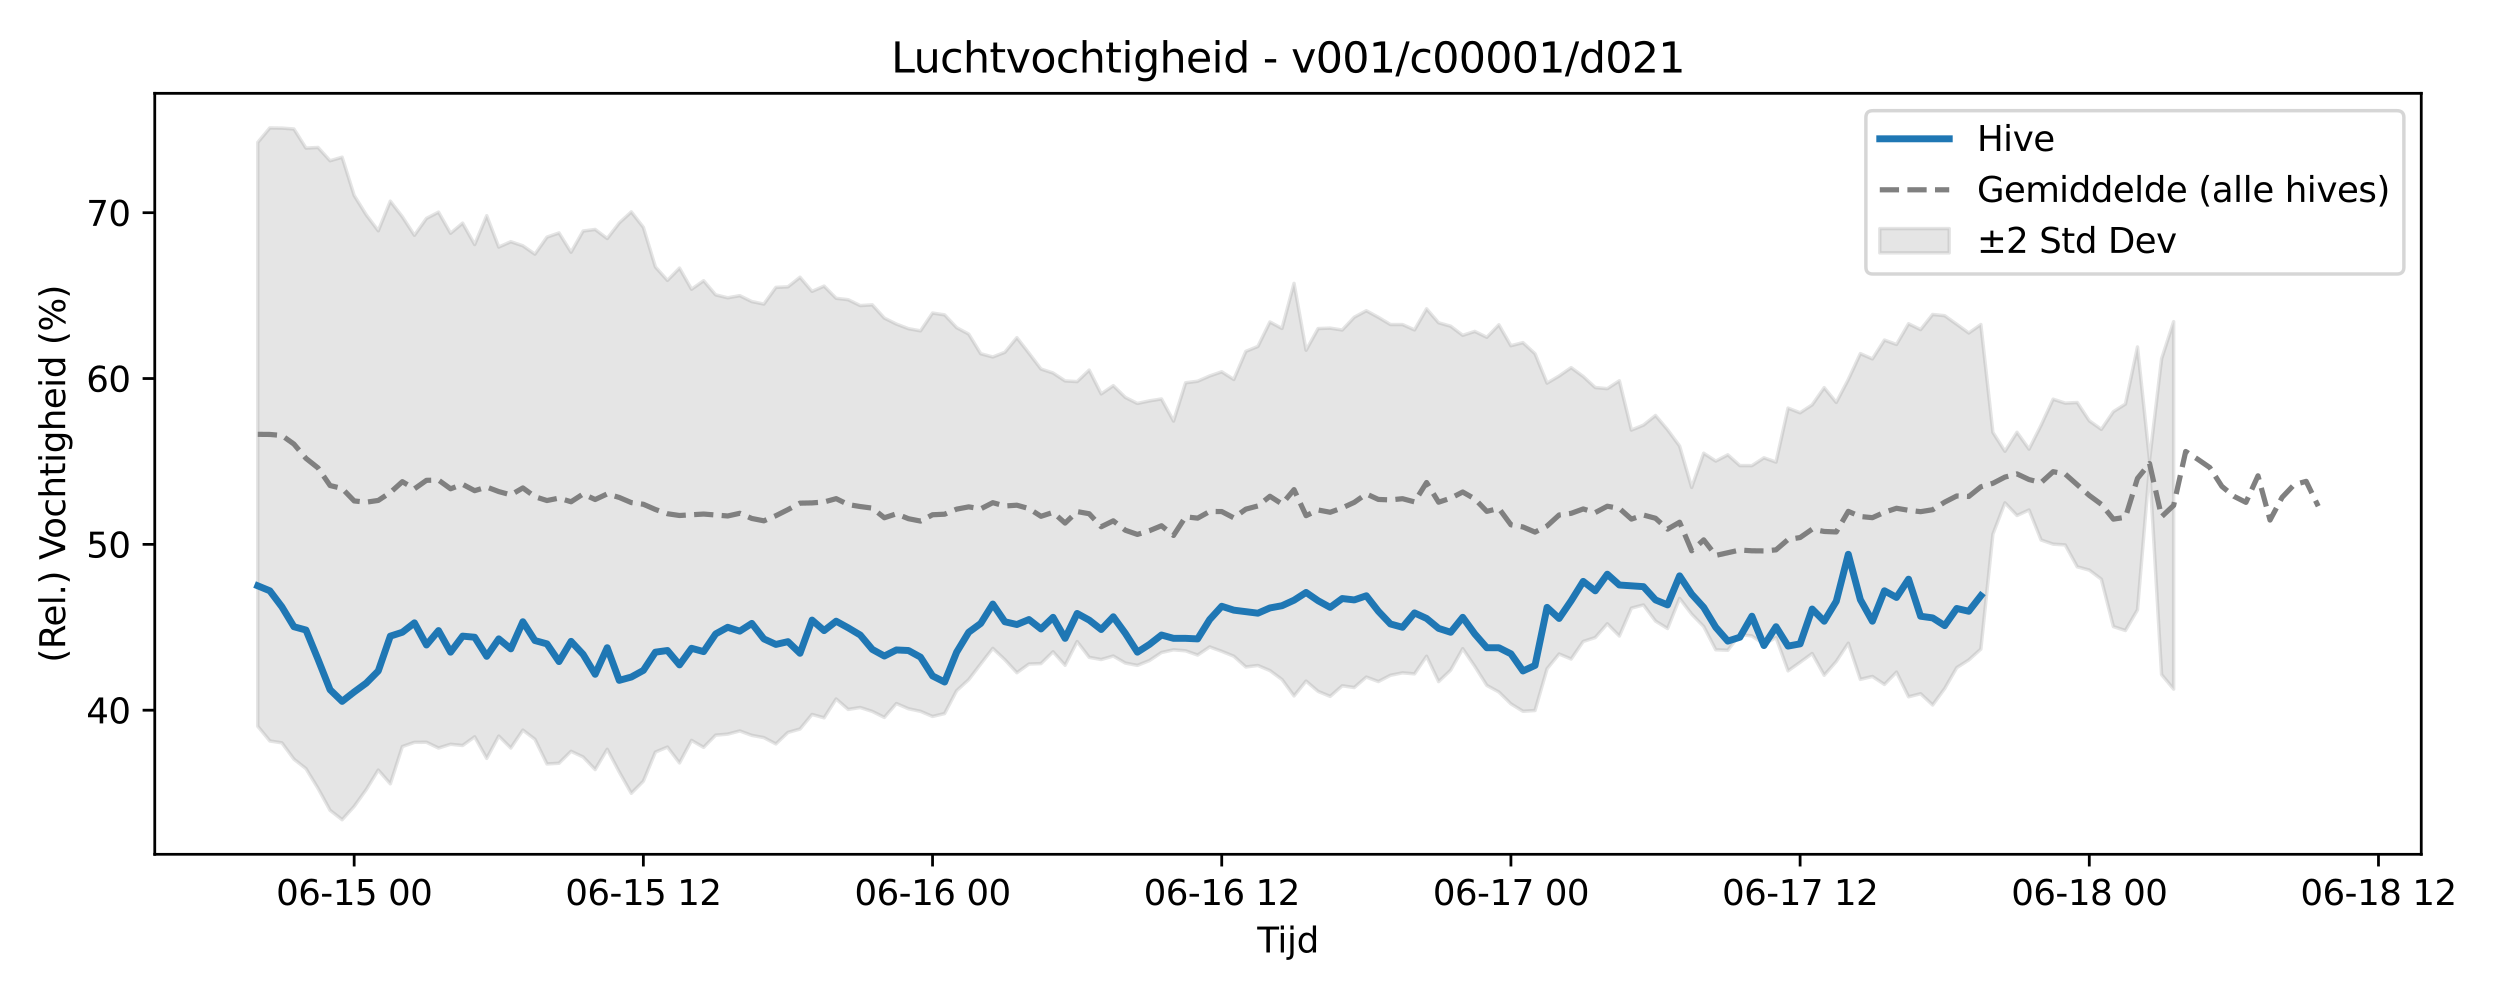 <?xml version="1.0" encoding="utf-8" standalone="no"?>
<!DOCTYPE svg PUBLIC "-//W3C//DTD SVG 1.1//EN"
  "http://www.w3.org/Graphics/SVG/1.1/DTD/svg11.dtd">
<svg xmlns:xlink="http://www.w3.org/1999/xlink" width="720pt" height="288pt" viewBox="0 0 720 288" xmlns="http://www.w3.org/2000/svg" version="1.1">
 <defs>
  <style type="text/css">*{stroke-linejoin: round; stroke-linecap: butt}</style>
 </defs>
 <g id="figure_1">
  <g id="patch_1">
   <path d="M 0 288 
L 720 288 
L 720 0 
L 0 0 
z
" style="fill: #ffffff"/>
  </g>
  <g id="axes_1">
   <g id="patch_2">
    <path d="M 44.57 246.04 
L 697.321 246.04 
L 697.321 26.88 
L 44.57 26.88 
z
" style="fill: #ffffff"/>
   </g>
   <g id="FillBetweenPolyCollection_1">
    <defs>
     <path id="m66fe605242" d="M 74.241 -246.997 
L 74.241 -78.832 
L 77.711 -74.603 
L 81.181 -74.061 
L 84.651 -69.36 
L 88.121 -66.632 
L 91.592 -60.943 
L 95.062 -54.629 
L 98.532 -51.922 
L 102.002 -55.751 
L 105.473 -60.592 
L 108.943 -66.22 
L 112.413 -62.256 
L 115.883 -72.996 
L 119.354 -74.203 
L 122.824 -74.228 
L 126.294 -72.56 
L 129.764 -73.647 
L 133.234 -73.296 
L 136.705 -75.797 
L 140.175 -69.588 
L 143.645 -76.006 
L 147.115 -72.569 
L 150.586 -77.727 
L 154.056 -75.093 
L 157.526 -67.979 
L 160.996 -68.183 
L 164.467 -71.625 
L 167.937 -69.993 
L 171.407 -66.362 
L 174.877 -72.203 
L 178.348 -65.658 
L 181.818 -59.531 
L 185.288 -63.018 
L 188.758 -71.397 
L 192.228 -72.841 
L 195.699 -68.273 
L 199.169 -74.762 
L 202.639 -72.756 
L 206.109 -76.279 
L 209.58 -76.565 
L 213.05 -77.487 
L 216.52 -76.212 
L 219.99 -75.57 
L 223.461 -73.741 
L 226.931 -77.06 
L 230.401 -78.036 
L 233.871 -82.238 
L 237.342 -81.265 
L 240.812 -86.693 
L 244.282 -83.679 
L 247.752 -84.239 
L 251.222 -83.11 
L 254.693 -81.38 
L 258.163 -85.378 
L 261.633 -83.88 
L 265.103 -83.143 
L 268.574 -81.658 
L 272.044 -82.494 
L 275.514 -89.089 
L 278.984 -92.258 
L 282.455 -96.786 
L 285.925 -101.27 
L 289.395 -98.005 
L 292.865 -94.251 
L 296.336 -96.758 
L 299.806 -96.886 
L 303.276 -100.284 
L 306.746 -96.403 
L 310.216 -103.22 
L 313.687 -98.68 
L 317.157 -98.053 
L 320.627 -99.067 
L 324.097 -97.035 
L 327.568 -96.368 
L 331.038 -97.758 
L 334.508 -100.077 
L 337.978 -100.853 
L 341.449 -100.559 
L 344.919 -99.341 
L 348.389 -101.687 
L 351.859 -100.418 
L 355.329 -99.01 
L 358.8 -95.919 
L 362.27 -96.34 
L 365.74 -94.872 
L 369.21 -92.311 
L 372.681 -87.575 
L 376.151 -91.841 
L 379.621 -88.874 
L 383.091 -87.435 
L 386.562 -90.493 
L 390.032 -89.992 
L 393.502 -93.003 
L 396.972 -91.709 
L 400.443 -93.514 
L 403.913 -94.216 
L 407.383 -93.925 
L 410.853 -99.005 
L 414.323 -91.691 
L 417.794 -94.996 
L 421.264 -101.173 
L 424.734 -96.087 
L 428.204 -90.602 
L 431.675 -88.698 
L 435.145 -85.289 
L 438.615 -83.146 
L 442.085 -83.373 
L 445.556 -95.399 
L 449.026 -99.648 
L 452.496 -98.201 
L 455.966 -103.262 
L 459.437 -104.388 
L 462.907 -108.348 
L 466.377 -104.827 
L 469.847 -112.865 
L 473.317 -113.772 
L 476.788 -109.128 
L 480.258 -106.983 
L 483.728 -115.663 
L 487.198 -111.126 
L 490.669 -107.56 
L 494.139 -100.865 
L 497.609 -100.722 
L 501.079 -105.279 
L 504.55 -104.843 
L 508.02 -102.514 
L 511.49 -104.368 
L 514.96 -94.794 
L 518.431 -97.254 
L 521.901 -99.789 
L 525.371 -93.527 
L 528.841 -97.483 
L 532.311 -102.758 
L 535.782 -92.339 
L 539.252 -93.178 
L 542.722 -90.877 
L 546.192 -94.43 
L 549.663 -87.317 
L 553.133 -88.201 
L 556.603 -84.961 
L 560.073 -89.695 
L 563.544 -95.715 
L 567.014 -97.93 
L 570.484 -101.069 
L 573.954 -134.15 
L 577.424 -143.177 
L 580.895 -139.532 
L 584.365 -141.129 
L 587.835 -132.484 
L 591.305 -131.279 
L 594.776 -131.062 
L 598.246 -124.75 
L 601.716 -123.806 
L 605.186 -121.184 
L 608.657 -107.541 
L 612.127 -106.409 
L 615.597 -112.366 
L 619.067 -153.492 
L 622.538 -93.703 
L 626.008 -89.537 
L 626.008 -195.355 
L 626.008 -195.355 
L 622.538 -184.662 
L 619.067 -155.519 
L 615.597 -188.075 
L 612.127 -171.637 
L 608.657 -169.444 
L 605.186 -164.345 
L 601.716 -166.817 
L 598.246 -172.082 
L 594.776 -171.899 
L 591.305 -173.036 
L 587.835 -165.542 
L 584.365 -158.649 
L 580.895 -163.509 
L 577.424 -158.033 
L 573.954 -163.478 
L 570.484 -194.535 
L 567.014 -192.101 
L 563.544 -194.612 
L 560.073 -197.085 
L 556.603 -197.436 
L 553.133 -193.075 
L 549.663 -194.762 
L 546.192 -188.802 
L 542.722 -190.061 
L 539.252 -184.641 
L 535.782 -186.158 
L 532.311 -178.699 
L 528.841 -172.102 
L 525.371 -176.354 
L 521.901 -171.412 
L 518.431 -169.124 
L 514.96 -170.463 
L 511.49 -154.915 
L 508.02 -156.154 
L 504.55 -153.894 
L 501.079 -153.913 
L 497.609 -157.014 
L 494.139 -155.211 
L 490.669 -157.477 
L 487.198 -147.63 
L 483.728 -159.54 
L 480.258 -164.244 
L 476.788 -168.349 
L 473.317 -165.571 
L 469.847 -164.135 
L 466.377 -178.336 
L 462.907 -176.066 
L 459.437 -176.387 
L 455.966 -179.583 
L 452.496 -182.127 
L 449.026 -179.717 
L 445.556 -177.658 
L 442.085 -186.129 
L 438.615 -189.328 
L 435.145 -188.433 
L 431.675 -194.465 
L 428.204 -190.855 
L 424.734 -192.557 
L 421.264 -191.429 
L 417.794 -194.057 
L 414.323 -195.043 
L 410.853 -199.055 
L 407.383 -192.991 
L 403.913 -194.542 
L 400.443 -194.539 
L 396.972 -196.617 
L 393.502 -198.507 
L 390.032 -196.651 
L 386.562 -192.966 
L 383.091 -193.499 
L 379.621 -193.379 
L 376.151 -187.137 
L 372.681 -206.391 
L 369.21 -193.4 
L 365.74 -195.274 
L 362.27 -188.233 
L 358.8 -186.813 
L 355.329 -178.718 
L 351.859 -180.925 
L 348.389 -179.725 
L 344.919 -178.204 
L 341.449 -177.76 
L 337.978 -166.731 
L 334.508 -173.102 
L 331.038 -172.555 
L 327.568 -171.807 
L 324.097 -173.551 
L 320.627 -176.932 
L 317.157 -174.557 
L 313.687 -181.413 
L 310.216 -178.101 
L 306.746 -178.3 
L 303.276 -180.582 
L 299.806 -181.728 
L 296.336 -186.292 
L 292.865 -190.754 
L 289.395 -186.546 
L 285.925 -185.191 
L 282.455 -186.127 
L 278.984 -191.792 
L 275.514 -193.642 
L 272.044 -197.326 
L 268.574 -197.844 
L 265.103 -192.719 
L 261.633 -193.347 
L 258.163 -194.67 
L 254.693 -196.393 
L 251.222 -200.212 
L 247.752 -199.993 
L 244.282 -201.69 
L 240.812 -202.088 
L 237.342 -205.605 
L 233.871 -204.086 
L 230.401 -208.152 
L 226.931 -205.398 
L 223.461 -205.238 
L 219.99 -200.429 
L 216.52 -201.151 
L 213.05 -202.856 
L 209.58 -202.232 
L 206.109 -203.086 
L 202.639 -207.155 
L 199.169 -204.695 
L 195.699 -210.796 
L 192.228 -207.252 
L 188.758 -211.13 
L 185.288 -222.533 
L 181.818 -226.975 
L 178.348 -223.805 
L 174.877 -219.307 
L 171.407 -221.919 
L 167.937 -221.471 
L 164.467 -215.359 
L 160.996 -220.917 
L 157.526 -219.71 
L 154.056 -214.802 
L 150.586 -217.218 
L 147.115 -218.395 
L 143.645 -216.846 
L 140.175 -225.88 
L 136.705 -217.578 
L 133.234 -223.74 
L 129.764 -220.819 
L 126.294 -226.91 
L 122.824 -225.106 
L 119.354 -220.241 
L 115.883 -225.565 
L 112.413 -230.065 
L 108.943 -221.537 
L 105.473 -226.142 
L 102.002 -231.711 
L 98.532 -242.727 
L 95.062 -241.702 
L 91.592 -245.532 
L 88.121 -245.347 
L 84.651 -250.852 
L 81.181 -251.109 
L 77.711 -251.158 
L 74.241 -246.997 
z
" style="stroke: #808080; stroke-opacity: 0.2"/>
    </defs>
    <g clip-path="url(#p60c2828001)">
     <use xlink:href="#m66fe605242" x="0" y="288" style="fill: #808080; fill-opacity: 0.2; stroke: #808080; stroke-opacity: 0.2"/>
    </g>
   </g>
   <g id="matplotlib.axis_1">
    <g id="xtick_1">
     <g id="line2d_1">
      <defs>
       <path id="m98010c246f" d="M 0 0 
L 0 3.5 
" style="stroke: #000000; stroke-width: 0.8"/>
      </defs>
      <g>
       <use xlink:href="#m98010c246f" x="102.002" y="246.04" style="stroke: #000000; stroke-width: 0.8"/>
      </g>
     </g>
     <g id="text_1">
      <!-- 06-15 00 -->
      <g transform="translate(79.522 260.638) scale(0.1 -0.1)">
       <defs>
        <path id="DejaVuSans-30" d="M 2034 4250 
Q 1547 4250 1301 3770 
Q 1056 3291 1056 2328 
Q 1056 1369 1301 889 
Q 1547 409 2034 409 
Q 2525 409 2770 889 
Q 3016 1369 3016 2328 
Q 3016 3291 2770 3770 
Q 2525 4250 2034 4250 
z
M 2034 4750 
Q 2819 4750 3233 4129 
Q 3647 3509 3647 2328 
Q 3647 1150 3233 529 
Q 2819 -91 2034 -91 
Q 1250 -91 836 529 
Q 422 1150 422 2328 
Q 422 3509 836 4129 
Q 1250 4750 2034 4750 
z
" transform="scale(0.016)"/>
        <path id="DejaVuSans-36" d="M 2113 2584 
Q 1688 2584 1439 2293 
Q 1191 2003 1191 1497 
Q 1191 994 1439 701 
Q 1688 409 2113 409 
Q 2538 409 2786 701 
Q 3034 994 3034 1497 
Q 3034 2003 2786 2293 
Q 2538 2584 2113 2584 
z
M 3366 4563 
L 3366 3988 
Q 3128 4100 2886 4159 
Q 2644 4219 2406 4219 
Q 1781 4219 1451 3797 
Q 1122 3375 1075 2522 
Q 1259 2794 1537 2939 
Q 1816 3084 2150 3084 
Q 2853 3084 3261 2657 
Q 3669 2231 3669 1497 
Q 3669 778 3244 343 
Q 2819 -91 2113 -91 
Q 1303 -91 875 529 
Q 447 1150 447 2328 
Q 447 3434 972 4092 
Q 1497 4750 2381 4750 
Q 2619 4750 2861 4703 
Q 3103 4656 3366 4563 
z
" transform="scale(0.016)"/>
        <path id="DejaVuSans-2d" d="M 313 2009 
L 1997 2009 
L 1997 1497 
L 313 1497 
L 313 2009 
z
" transform="scale(0.016)"/>
        <path id="DejaVuSans-31" d="M 794 531 
L 1825 531 
L 1825 4091 
L 703 3866 
L 703 4441 
L 1819 4666 
L 2450 4666 
L 2450 531 
L 3481 531 
L 3481 0 
L 794 0 
L 794 531 
z
" transform="scale(0.016)"/>
        <path id="DejaVuSans-35" d="M 691 4666 
L 3169 4666 
L 3169 4134 
L 1269 4134 
L 1269 2991 
Q 1406 3038 1543 3061 
Q 1681 3084 1819 3084 
Q 2600 3084 3056 2656 
Q 3513 2228 3513 1497 
Q 3513 744 3044 326 
Q 2575 -91 1722 -91 
Q 1428 -91 1123 -41 
Q 819 9 494 109 
L 494 744 
Q 775 591 1075 516 
Q 1375 441 1709 441 
Q 2250 441 2565 725 
Q 2881 1009 2881 1497 
Q 2881 1984 2565 2268 
Q 2250 2553 1709 2553 
Q 1456 2553 1204 2497 
Q 953 2441 691 2322 
L 691 4666 
z
" transform="scale(0.016)"/>
        <path id="DejaVuSans-20" transform="scale(0.016)"/>
       </defs>
       <use xlink:href="#DejaVuSans-30"/>
       <use xlink:href="#DejaVuSans-36" transform="translate(63.623 0)"/>
       <use xlink:href="#DejaVuSans-2d" transform="translate(127.246 0)"/>
       <use xlink:href="#DejaVuSans-31" transform="translate(163.33 0)"/>
       <use xlink:href="#DejaVuSans-35" transform="translate(226.953 0)"/>
       <use xlink:href="#DejaVuSans-20" transform="translate(290.576 0)"/>
       <use xlink:href="#DejaVuSans-30" transform="translate(322.363 0)"/>
       <use xlink:href="#DejaVuSans-30" transform="translate(385.986 0)"/>
      </g>
     </g>
    </g>
    <g id="xtick_2">
     <g id="line2d_2">
      <g>
       <use xlink:href="#m98010c246f" x="185.288" y="246.04" style="stroke: #000000; stroke-width: 0.8"/>
      </g>
     </g>
     <g id="text_2">
      <!-- 06-15 12 -->
      <g transform="translate(162.808 260.638) scale(0.1 -0.1)">
       <defs>
        <path id="DejaVuSans-32" d="M 1228 531 
L 3431 531 
L 3431 0 
L 469 0 
L 469 531 
Q 828 903 1448 1529 
Q 2069 2156 2228 2338 
Q 2531 2678 2651 2914 
Q 2772 3150 2772 3378 
Q 2772 3750 2511 3984 
Q 2250 4219 1831 4219 
Q 1534 4219 1204 4116 
Q 875 4013 500 3803 
L 500 4441 
Q 881 4594 1212 4672 
Q 1544 4750 1819 4750 
Q 2544 4750 2975 4387 
Q 3406 4025 3406 3419 
Q 3406 3131 3298 2873 
Q 3191 2616 2906 2266 
Q 2828 2175 2409 1742 
Q 1991 1309 1228 531 
z
" transform="scale(0.016)"/>
       </defs>
       <use xlink:href="#DejaVuSans-30"/>
       <use xlink:href="#DejaVuSans-36" transform="translate(63.623 0)"/>
       <use xlink:href="#DejaVuSans-2d" transform="translate(127.246 0)"/>
       <use xlink:href="#DejaVuSans-31" transform="translate(163.33 0)"/>
       <use xlink:href="#DejaVuSans-35" transform="translate(226.953 0)"/>
       <use xlink:href="#DejaVuSans-20" transform="translate(290.576 0)"/>
       <use xlink:href="#DejaVuSans-31" transform="translate(322.363 0)"/>
       <use xlink:href="#DejaVuSans-32" transform="translate(385.986 0)"/>
      </g>
     </g>
    </g>
    <g id="xtick_3">
     <g id="line2d_3">
      <g>
       <use xlink:href="#m98010c246f" x="268.574" y="246.04" style="stroke: #000000; stroke-width: 0.8"/>
      </g>
     </g>
     <g id="text_3">
      <!-- 06-16 00 -->
      <g transform="translate(246.093 260.638) scale(0.1 -0.1)">
       <use xlink:href="#DejaVuSans-30"/>
       <use xlink:href="#DejaVuSans-36" transform="translate(63.623 0)"/>
       <use xlink:href="#DejaVuSans-2d" transform="translate(127.246 0)"/>
       <use xlink:href="#DejaVuSans-31" transform="translate(163.33 0)"/>
       <use xlink:href="#DejaVuSans-36" transform="translate(226.953 0)"/>
       <use xlink:href="#DejaVuSans-20" transform="translate(290.576 0)"/>
       <use xlink:href="#DejaVuSans-30" transform="translate(322.363 0)"/>
       <use xlink:href="#DejaVuSans-30" transform="translate(385.986 0)"/>
      </g>
     </g>
    </g>
    <g id="xtick_4">
     <g id="line2d_4">
      <g>
       <use xlink:href="#m98010c246f" x="351.859" y="246.04" style="stroke: #000000; stroke-width: 0.8"/>
      </g>
     </g>
     <g id="text_4">
      <!-- 06-16 12 -->
      <g transform="translate(329.379 260.638) scale(0.1 -0.1)">
       <use xlink:href="#DejaVuSans-30"/>
       <use xlink:href="#DejaVuSans-36" transform="translate(63.623 0)"/>
       <use xlink:href="#DejaVuSans-2d" transform="translate(127.246 0)"/>
       <use xlink:href="#DejaVuSans-31" transform="translate(163.33 0)"/>
       <use xlink:href="#DejaVuSans-36" transform="translate(226.953 0)"/>
       <use xlink:href="#DejaVuSans-20" transform="translate(290.576 0)"/>
       <use xlink:href="#DejaVuSans-31" transform="translate(322.363 0)"/>
       <use xlink:href="#DejaVuSans-32" transform="translate(385.986 0)"/>
      </g>
     </g>
    </g>
    <g id="xtick_5">
     <g id="line2d_5">
      <g>
       <use xlink:href="#m98010c246f" x="435.145" y="246.04" style="stroke: #000000; stroke-width: 0.8"/>
      </g>
     </g>
     <g id="text_5">
      <!-- 06-17 00 -->
      <g transform="translate(412.664 260.638) scale(0.1 -0.1)">
       <defs>
        <path id="DejaVuSans-37" d="M 525 4666 
L 3525 4666 
L 3525 4397 
L 1831 0 
L 1172 0 
L 2766 4134 
L 525 4134 
L 525 4666 
z
" transform="scale(0.016)"/>
       </defs>
       <use xlink:href="#DejaVuSans-30"/>
       <use xlink:href="#DejaVuSans-36" transform="translate(63.623 0)"/>
       <use xlink:href="#DejaVuSans-2d" transform="translate(127.246 0)"/>
       <use xlink:href="#DejaVuSans-31" transform="translate(163.33 0)"/>
       <use xlink:href="#DejaVuSans-37" transform="translate(226.953 0)"/>
       <use xlink:href="#DejaVuSans-20" transform="translate(290.576 0)"/>
       <use xlink:href="#DejaVuSans-30" transform="translate(322.363 0)"/>
       <use xlink:href="#DejaVuSans-30" transform="translate(385.986 0)"/>
      </g>
     </g>
    </g>
    <g id="xtick_6">
     <g id="line2d_6">
      <g>
       <use xlink:href="#m98010c246f" x="518.431" y="246.04" style="stroke: #000000; stroke-width: 0.8"/>
      </g>
     </g>
     <g id="text_6">
      <!-- 06-17 12 -->
      <g transform="translate(495.95 260.638) scale(0.1 -0.1)">
       <use xlink:href="#DejaVuSans-30"/>
       <use xlink:href="#DejaVuSans-36" transform="translate(63.623 0)"/>
       <use xlink:href="#DejaVuSans-2d" transform="translate(127.246 0)"/>
       <use xlink:href="#DejaVuSans-31" transform="translate(163.33 0)"/>
       <use xlink:href="#DejaVuSans-37" transform="translate(226.953 0)"/>
       <use xlink:href="#DejaVuSans-20" transform="translate(290.576 0)"/>
       <use xlink:href="#DejaVuSans-31" transform="translate(322.363 0)"/>
       <use xlink:href="#DejaVuSans-32" transform="translate(385.986 0)"/>
      </g>
     </g>
    </g>
    <g id="xtick_7">
     <g id="line2d_7">
      <g>
       <use xlink:href="#m98010c246f" x="601.716" y="246.04" style="stroke: #000000; stroke-width: 0.8"/>
      </g>
     </g>
     <g id="text_7">
      <!-- 06-18 00 -->
      <g transform="translate(579.236 260.638) scale(0.1 -0.1)">
       <defs>
        <path id="DejaVuSans-38" d="M 2034 2216 
Q 1584 2216 1326 1975 
Q 1069 1734 1069 1313 
Q 1069 891 1326 650 
Q 1584 409 2034 409 
Q 2484 409 2743 651 
Q 3003 894 3003 1313 
Q 3003 1734 2745 1975 
Q 2488 2216 2034 2216 
z
M 1403 2484 
Q 997 2584 770 2862 
Q 544 3141 544 3541 
Q 544 4100 942 4425 
Q 1341 4750 2034 4750 
Q 2731 4750 3128 4425 
Q 3525 4100 3525 3541 
Q 3525 3141 3298 2862 
Q 3072 2584 2669 2484 
Q 3125 2378 3379 2068 
Q 3634 1759 3634 1313 
Q 3634 634 3220 271 
Q 2806 -91 2034 -91 
Q 1263 -91 848 271 
Q 434 634 434 1313 
Q 434 1759 690 2068 
Q 947 2378 1403 2484 
z
M 1172 3481 
Q 1172 3119 1398 2916 
Q 1625 2713 2034 2713 
Q 2441 2713 2670 2916 
Q 2900 3119 2900 3481 
Q 2900 3844 2670 4047 
Q 2441 4250 2034 4250 
Q 1625 4250 1398 4047 
Q 1172 3844 1172 3481 
z
" transform="scale(0.016)"/>
       </defs>
       <use xlink:href="#DejaVuSans-30"/>
       <use xlink:href="#DejaVuSans-36" transform="translate(63.623 0)"/>
       <use xlink:href="#DejaVuSans-2d" transform="translate(127.246 0)"/>
       <use xlink:href="#DejaVuSans-31" transform="translate(163.33 0)"/>
       <use xlink:href="#DejaVuSans-38" transform="translate(226.953 0)"/>
       <use xlink:href="#DejaVuSans-20" transform="translate(290.576 0)"/>
       <use xlink:href="#DejaVuSans-30" transform="translate(322.363 0)"/>
       <use xlink:href="#DejaVuSans-30" transform="translate(385.986 0)"/>
      </g>
     </g>
    </g>
    <g id="xtick_8">
     <g id="line2d_8">
      <g>
       <use xlink:href="#m98010c246f" x="685.002" y="246.04" style="stroke: #000000; stroke-width: 0.8"/>
      </g>
     </g>
     <g id="text_8">
      <!-- 06-18 12 -->
      <g transform="translate(662.521 260.638) scale(0.1 -0.1)">
       <use xlink:href="#DejaVuSans-30"/>
       <use xlink:href="#DejaVuSans-36" transform="translate(63.623 0)"/>
       <use xlink:href="#DejaVuSans-2d" transform="translate(127.246 0)"/>
       <use xlink:href="#DejaVuSans-31" transform="translate(163.33 0)"/>
       <use xlink:href="#DejaVuSans-38" transform="translate(226.953 0)"/>
       <use xlink:href="#DejaVuSans-20" transform="translate(290.576 0)"/>
       <use xlink:href="#DejaVuSans-31" transform="translate(322.363 0)"/>
       <use xlink:href="#DejaVuSans-32" transform="translate(385.986 0)"/>
      </g>
     </g>
    </g>
    <g id="text_9">
     <!-- Tijd -->
     <g transform="translate(362.096 274.317) scale(0.1 -0.1)">
      <defs>
       <path id="DejaVuSans-54" d="M -19 4666 
L 3928 4666 
L 3928 4134 
L 2272 4134 
L 2272 0 
L 1638 0 
L 1638 4134 
L -19 4134 
L -19 4666 
z
" transform="scale(0.016)"/>
       <path id="DejaVuSans-69" d="M 603 3500 
L 1178 3500 
L 1178 0 
L 603 0 
L 603 3500 
z
M 603 4863 
L 1178 4863 
L 1178 4134 
L 603 4134 
L 603 4863 
z
" transform="scale(0.016)"/>
       <path id="DejaVuSans-6a" d="M 603 3500 
L 1178 3500 
L 1178 -63 
Q 1178 -731 923 -1031 
Q 669 -1331 103 -1331 
L -116 -1331 
L -116 -844 
L 38 -844 
Q 366 -844 484 -692 
Q 603 -541 603 -63 
L 603 3500 
z
M 603 4863 
L 1178 4863 
L 1178 4134 
L 603 4134 
L 603 4863 
z
" transform="scale(0.016)"/>
       <path id="DejaVuSans-64" d="M 2906 2969 
L 2906 4863 
L 3481 4863 
L 3481 0 
L 2906 0 
L 2906 525 
Q 2725 213 2448 61 
Q 2172 -91 1784 -91 
Q 1150 -91 751 415 
Q 353 922 353 1747 
Q 353 2572 751 3078 
Q 1150 3584 1784 3584 
Q 2172 3584 2448 3432 
Q 2725 3281 2906 2969 
z
M 947 1747 
Q 947 1113 1208 752 
Q 1469 391 1925 391 
Q 2381 391 2643 752 
Q 2906 1113 2906 1747 
Q 2906 2381 2643 2742 
Q 2381 3103 1925 3103 
Q 1469 3103 1208 2742 
Q 947 2381 947 1747 
z
" transform="scale(0.016)"/>
      </defs>
      <use xlink:href="#DejaVuSans-54"/>
      <use xlink:href="#DejaVuSans-69" transform="translate(57.959 0)"/>
      <use xlink:href="#DejaVuSans-6a" transform="translate(85.742 0)"/>
      <use xlink:href="#DejaVuSans-64" transform="translate(113.525 0)"/>
     </g>
    </g>
   </g>
   <g id="matplotlib.axis_2">
    <g id="ytick_1">
     <g id="line2d_9">
      <defs>
       <path id="m99b9b221d3" d="M 0 0 
L -3.5 0 
" style="stroke: #000000; stroke-width: 0.8"/>
      </defs>
      <g>
       <use xlink:href="#m99b9b221d3" x="44.57" y="204.538" style="stroke: #000000; stroke-width: 0.8"/>
      </g>
     </g>
     <g id="text_10">
      <!-- 40 -->
      <g transform="translate(24.845 208.338) scale(0.1 -0.1)">
       <defs>
        <path id="DejaVuSans-34" d="M 2419 4116 
L 825 1625 
L 2419 1625 
L 2419 4116 
z
M 2253 4666 
L 3047 4666 
L 3047 1625 
L 3713 1625 
L 3713 1100 
L 3047 1100 
L 3047 0 
L 2419 0 
L 2419 1100 
L 313 1100 
L 313 1709 
L 2253 4666 
z
" transform="scale(0.016)"/>
       </defs>
       <use xlink:href="#DejaVuSans-34"/>
       <use xlink:href="#DejaVuSans-30" transform="translate(63.623 0)"/>
      </g>
     </g>
    </g>
    <g id="ytick_2">
     <g id="line2d_10">
      <g>
       <use xlink:href="#m99b9b221d3" x="44.57" y="156.778" style="stroke: #000000; stroke-width: 0.8"/>
      </g>
     </g>
     <g id="text_11">
      <!-- 50 -->
      <g transform="translate(24.845 160.577) scale(0.1 -0.1)">
       <use xlink:href="#DejaVuSans-35"/>
       <use xlink:href="#DejaVuSans-30" transform="translate(63.623 0)"/>
      </g>
     </g>
    </g>
    <g id="ytick_3">
     <g id="line2d_11">
      <g>
       <use xlink:href="#m99b9b221d3" x="44.57" y="109.017" style="stroke: #000000; stroke-width: 0.8"/>
      </g>
     </g>
     <g id="text_12">
      <!-- 60 -->
      <g transform="translate(24.845 112.817) scale(0.1 -0.1)">
       <use xlink:href="#DejaVuSans-36"/>
       <use xlink:href="#DejaVuSans-30" transform="translate(63.623 0)"/>
      </g>
     </g>
    </g>
    <g id="ytick_4">
     <g id="line2d_12">
      <g>
       <use xlink:href="#m99b9b221d3" x="44.57" y="61.257" style="stroke: #000000; stroke-width: 0.8"/>
      </g>
     </g>
     <g id="text_13">
      <!-- 70 -->
      <g transform="translate(24.845 65.056) scale(0.1 -0.1)">
       <use xlink:href="#DejaVuSans-37"/>
       <use xlink:href="#DejaVuSans-30" transform="translate(63.623 0)"/>
      </g>
     </g>
    </g>
    <g id="text_14">
     <!-- (Rel.) Vochtigheid (%) -->
     <g transform="translate(18.765 190.838) rotate(-90) scale(0.1 -0.1)">
      <defs>
       <path id="DejaVuSans-28" d="M 1984 4856 
Q 1566 4138 1362 3434 
Q 1159 2731 1159 2009 
Q 1159 1288 1364 580 
Q 1569 -128 1984 -844 
L 1484 -844 
Q 1016 -109 783 600 
Q 550 1309 550 2009 
Q 550 2706 781 3412 
Q 1013 4119 1484 4856 
L 1984 4856 
z
" transform="scale(0.016)"/>
       <path id="DejaVuSans-52" d="M 2841 2188 
Q 3044 2119 3236 1894 
Q 3428 1669 3622 1275 
L 4263 0 
L 3584 0 
L 2988 1197 
Q 2756 1666 2539 1819 
Q 2322 1972 1947 1972 
L 1259 1972 
L 1259 0 
L 628 0 
L 628 4666 
L 2053 4666 
Q 2853 4666 3247 4331 
Q 3641 3997 3641 3322 
Q 3641 2881 3436 2590 
Q 3231 2300 2841 2188 
z
M 1259 4147 
L 1259 2491 
L 2053 2491 
Q 2509 2491 2742 2702 
Q 2975 2913 2975 3322 
Q 2975 3731 2742 3939 
Q 2509 4147 2053 4147 
L 1259 4147 
z
" transform="scale(0.016)"/>
       <path id="DejaVuSans-65" d="M 3597 1894 
L 3597 1613 
L 953 1613 
Q 991 1019 1311 708 
Q 1631 397 2203 397 
Q 2534 397 2845 478 
Q 3156 559 3463 722 
L 3463 178 
Q 3153 47 2828 -22 
Q 2503 -91 2169 -91 
Q 1331 -91 842 396 
Q 353 884 353 1716 
Q 353 2575 817 3079 
Q 1281 3584 2069 3584 
Q 2775 3584 3186 3129 
Q 3597 2675 3597 1894 
z
M 3022 2063 
Q 3016 2534 2758 2815 
Q 2500 3097 2075 3097 
Q 1594 3097 1305 2825 
Q 1016 2553 972 2059 
L 3022 2063 
z
" transform="scale(0.016)"/>
       <path id="DejaVuSans-6c" d="M 603 4863 
L 1178 4863 
L 1178 0 
L 603 0 
L 603 4863 
z
" transform="scale(0.016)"/>
       <path id="DejaVuSans-2e" d="M 684 794 
L 1344 794 
L 1344 0 
L 684 0 
L 684 794 
z
" transform="scale(0.016)"/>
       <path id="DejaVuSans-29" d="M 513 4856 
L 1013 4856 
Q 1481 4119 1714 3412 
Q 1947 2706 1947 2009 
Q 1947 1309 1714 600 
Q 1481 -109 1013 -844 
L 513 -844 
Q 928 -128 1133 580 
Q 1338 1288 1338 2009 
Q 1338 2731 1133 3434 
Q 928 4138 513 4856 
z
" transform="scale(0.016)"/>
       <path id="DejaVuSans-56" d="M 1831 0 
L 50 4666 
L 709 4666 
L 2188 738 
L 3669 4666 
L 4325 4666 
L 2547 0 
L 1831 0 
z
" transform="scale(0.016)"/>
       <path id="DejaVuSans-6f" d="M 1959 3097 
Q 1497 3097 1228 2736 
Q 959 2375 959 1747 
Q 959 1119 1226 758 
Q 1494 397 1959 397 
Q 2419 397 2687 759 
Q 2956 1122 2956 1747 
Q 2956 2369 2687 2733 
Q 2419 3097 1959 3097 
z
M 1959 3584 
Q 2709 3584 3137 3096 
Q 3566 2609 3566 1747 
Q 3566 888 3137 398 
Q 2709 -91 1959 -91 
Q 1206 -91 779 398 
Q 353 888 353 1747 
Q 353 2609 779 3096 
Q 1206 3584 1959 3584 
z
" transform="scale(0.016)"/>
       <path id="DejaVuSans-63" d="M 3122 3366 
L 3122 2828 
Q 2878 2963 2633 3030 
Q 2388 3097 2138 3097 
Q 1578 3097 1268 2742 
Q 959 2388 959 1747 
Q 959 1106 1268 751 
Q 1578 397 2138 397 
Q 2388 397 2633 464 
Q 2878 531 3122 666 
L 3122 134 
Q 2881 22 2623 -34 
Q 2366 -91 2075 -91 
Q 1284 -91 818 406 
Q 353 903 353 1747 
Q 353 2603 823 3093 
Q 1294 3584 2113 3584 
Q 2378 3584 2631 3529 
Q 2884 3475 3122 3366 
z
" transform="scale(0.016)"/>
       <path id="DejaVuSans-68" d="M 3513 2113 
L 3513 0 
L 2938 0 
L 2938 2094 
Q 2938 2591 2744 2837 
Q 2550 3084 2163 3084 
Q 1697 3084 1428 2787 
Q 1159 2491 1159 1978 
L 1159 0 
L 581 0 
L 581 4863 
L 1159 4863 
L 1159 2956 
Q 1366 3272 1645 3428 
Q 1925 3584 2291 3584 
Q 2894 3584 3203 3211 
Q 3513 2838 3513 2113 
z
" transform="scale(0.016)"/>
       <path id="DejaVuSans-74" d="M 1172 4494 
L 1172 3500 
L 2356 3500 
L 2356 3053 
L 1172 3053 
L 1172 1153 
Q 1172 725 1289 603 
Q 1406 481 1766 481 
L 2356 481 
L 2356 0 
L 1766 0 
Q 1100 0 847 248 
Q 594 497 594 1153 
L 594 3053 
L 172 3053 
L 172 3500 
L 594 3500 
L 594 4494 
L 1172 4494 
z
" transform="scale(0.016)"/>
       <path id="DejaVuSans-67" d="M 2906 1791 
Q 2906 2416 2648 2759 
Q 2391 3103 1925 3103 
Q 1463 3103 1205 2759 
Q 947 2416 947 1791 
Q 947 1169 1205 825 
Q 1463 481 1925 481 
Q 2391 481 2648 825 
Q 2906 1169 2906 1791 
z
M 3481 434 
Q 3481 -459 3084 -895 
Q 2688 -1331 1869 -1331 
Q 1566 -1331 1297 -1286 
Q 1028 -1241 775 -1147 
L 775 -588 
Q 1028 -725 1275 -790 
Q 1522 -856 1778 -856 
Q 2344 -856 2625 -561 
Q 2906 -266 2906 331 
L 2906 616 
Q 2728 306 2450 153 
Q 2172 0 1784 0 
Q 1141 0 747 490 
Q 353 981 353 1791 
Q 353 2603 747 3093 
Q 1141 3584 1784 3584 
Q 2172 3584 2450 3431 
Q 2728 3278 2906 2969 
L 2906 3500 
L 3481 3500 
L 3481 434 
z
" transform="scale(0.016)"/>
       <path id="DejaVuSans-25" d="M 4653 2053 
Q 4381 2053 4226 1822 
Q 4072 1591 4072 1178 
Q 4072 772 4226 539 
Q 4381 306 4653 306 
Q 4919 306 5073 539 
Q 5228 772 5228 1178 
Q 5228 1588 5073 1820 
Q 4919 2053 4653 2053 
z
M 4653 2450 
Q 5147 2450 5437 2106 
Q 5728 1763 5728 1178 
Q 5728 594 5436 251 
Q 5144 -91 4653 -91 
Q 4153 -91 3862 251 
Q 3572 594 3572 1178 
Q 3572 1766 3864 2108 
Q 4156 2450 4653 2450 
z
M 1428 4353 
Q 1159 4353 1004 4120 
Q 850 3888 850 3481 
Q 850 3069 1003 2837 
Q 1156 2606 1428 2606 
Q 1700 2606 1854 2837 
Q 2009 3069 2009 3481 
Q 2009 3884 1853 4118 
Q 1697 4353 1428 4353 
z
M 4250 4750 
L 4750 4750 
L 1831 -91 
L 1331 -91 
L 4250 4750 
z
M 1428 4750 
Q 1922 4750 2215 4408 
Q 2509 4066 2509 3481 
Q 2509 2891 2217 2550 
Q 1925 2209 1428 2209 
Q 931 2209 642 2551 
Q 353 2894 353 3481 
Q 353 4063 643 4406 
Q 934 4750 1428 4750 
z
" transform="scale(0.016)"/>
      </defs>
      <use xlink:href="#DejaVuSans-28"/>
      <use xlink:href="#DejaVuSans-52" transform="translate(39.014 0)"/>
      <use xlink:href="#DejaVuSans-65" transform="translate(103.996 0)"/>
      <use xlink:href="#DejaVuSans-6c" transform="translate(165.52 0)"/>
      <use xlink:href="#DejaVuSans-2e" transform="translate(193.303 0)"/>
      <use xlink:href="#DejaVuSans-29" transform="translate(225.09 0)"/>
      <use xlink:href="#DejaVuSans-20" transform="translate(264.104 0)"/>
      <use xlink:href="#DejaVuSans-56" transform="translate(295.891 0)"/>
      <use xlink:href="#DejaVuSans-6f" transform="translate(356.549 0)"/>
      <use xlink:href="#DejaVuSans-63" transform="translate(417.73 0)"/>
      <use xlink:href="#DejaVuSans-68" transform="translate(472.711 0)"/>
      <use xlink:href="#DejaVuSans-74" transform="translate(536.09 0)"/>
      <use xlink:href="#DejaVuSans-69" transform="translate(575.299 0)"/>
      <use xlink:href="#DejaVuSans-67" transform="translate(603.082 0)"/>
      <use xlink:href="#DejaVuSans-68" transform="translate(666.559 0)"/>
      <use xlink:href="#DejaVuSans-65" transform="translate(729.938 0)"/>
      <use xlink:href="#DejaVuSans-69" transform="translate(791.461 0)"/>
      <use xlink:href="#DejaVuSans-64" transform="translate(819.244 0)"/>
      <use xlink:href="#DejaVuSans-20" transform="translate(882.721 0)"/>
      <use xlink:href="#DejaVuSans-28" transform="translate(914.508 0)"/>
      <use xlink:href="#DejaVuSans-25" transform="translate(953.521 0)"/>
      <use xlink:href="#DejaVuSans-29" transform="translate(1048.541 0)"/>
     </g>
    </g>
   </g>
   <g id="line2d_13">
    <path d="M 74.241 168.718 
L 77.711 170.151 
L 81.181 174.768 
L 84.651 180.499 
L 88.121 181.454 
L 91.592 189.892 
L 95.062 198.648 
L 98.532 201.991 
L 102.002 199.285 
L 105.473 196.738 
L 108.943 193.235 
L 112.413 183.205 
L 115.883 182.091 
L 119.354 179.385 
L 122.824 185.753 
L 126.294 181.613 
L 129.764 187.822 
L 133.234 183.205 
L 136.705 183.524 
L 140.175 189.016 
L 143.645 184.001 
L 147.115 186.867 
L 150.586 179.066 
L 154.056 184.479 
L 157.526 185.434 
L 160.996 190.529 
L 164.467 184.718 
L 167.937 188.459 
L 171.407 194.19 
L 174.877 186.549 
L 178.348 195.942 
L 181.818 194.986 
L 185.288 193.076 
L 188.758 187.822 
L 192.228 187.345 
L 195.699 191.484 
L 199.169 186.708 
L 202.639 187.663 
L 206.109 182.569 
L 209.58 180.658 
L 213.05 181.773 
L 216.52 179.544 
L 219.99 184.001 
L 223.461 185.593 
L 226.931 184.797 
L 230.401 188.141 
L 233.871 178.589 
L 237.342 181.613 
L 240.812 178.907 
L 244.282 180.817 
L 247.752 182.887 
L 251.222 187.026 
L 254.693 188.937 
L 258.163 187.185 
L 261.633 187.345 
L 265.103 189.255 
L 268.574 194.668 
L 272.044 196.419 
L 275.514 187.822 
L 278.984 182.091 
L 282.455 179.544 
L 285.925 173.972 
L 289.395 179.066 
L 292.865 179.862 
L 296.336 178.429 
L 299.806 181.136 
L 303.276 177.793 
L 306.746 183.842 
L 310.216 176.678 
L 313.687 178.589 
L 317.157 181.295 
L 320.627 177.633 
L 324.097 182.409 
L 327.568 187.822 
L 331.038 185.593 
L 334.508 182.887 
L 337.978 183.842 
L 341.449 183.842 
L 344.919 184.001 
L 348.389 178.429 
L 351.859 174.608 
L 355.329 175.723 
L 362.27 176.598 
L 365.74 175.086 
L 369.21 174.449 
L 372.681 172.857 
L 376.151 170.628 
L 379.621 173.016 
L 383.091 174.927 
L 386.562 172.38 
L 390.032 172.778 
L 393.502 171.584 
L 396.972 176.041 
L 400.443 179.703 
L 403.913 180.658 
L 407.383 176.519 
L 410.853 178.111 
L 414.323 180.977 
L 417.794 182.091 
L 421.264 177.793 
L 424.734 182.569 
L 428.204 186.549 
L 431.675 186.549 
L 435.145 188.3 
L 438.615 193.235 
L 442.085 191.643 
L 445.556 174.927 
L 449.026 178.111 
L 452.496 173.016 
L 455.966 167.444 
L 459.437 170.151 
L 462.907 165.375 
L 466.377 168.479 
L 473.317 168.957 
L 476.788 172.778 
L 480.258 174.21 
L 483.728 165.852 
L 487.198 171.106 
L 490.669 174.927 
L 494.139 180.658 
L 497.609 184.638 
L 501.079 183.524 
L 504.55 177.474 
L 508.02 185.912 
L 511.49 180.499 
L 514.96 186.071 
L 518.431 185.434 
L 521.901 175.404 
L 525.371 178.907 
L 528.841 173.176 
L 532.311 159.643 
L 535.782 172.698 
L 539.252 178.907 
L 542.722 170.151 
L 546.192 172.061 
L 549.663 166.808 
L 553.133 177.474 
L 556.603 177.952 
L 560.073 180.181 
L 563.544 175.245 
L 567.014 176.041 
L 570.484 171.584 
L 570.484 171.584 
" clip-path="url(#p60c2828001)" style="fill: none; stroke: #1f77b4; stroke-width: 2; stroke-linecap: square"/>
   </g>
   <g id="line2d_14">
    <path d="M 74.241 125.085 
L 77.711 125.119 
L 81.181 125.415 
L 84.651 127.894 
L 88.121 132.011 
L 91.592 134.763 
L 95.062 139.834 
L 98.532 140.676 
L 102.002 144.269 
L 105.473 144.633 
L 108.943 144.121 
L 112.413 141.839 
L 115.883 138.72 
L 119.354 140.778 
L 122.824 138.333 
L 126.294 138.265 
L 129.764 140.767 
L 133.234 139.482 
L 136.705 141.313 
L 140.175 140.266 
L 143.645 141.574 
L 147.115 142.518 
L 150.586 140.528 
L 154.056 143.052 
L 157.526 144.155 
L 160.996 143.45 
L 164.467 144.508 
L 167.937 142.268 
L 171.407 143.86 
L 174.877 142.245 
L 178.348 143.268 
L 181.818 144.747 
L 185.288 145.224 
L 188.758 146.737 
L 192.228 147.954 
L 195.699 148.465 
L 202.639 148.044 
L 209.58 148.602 
L 213.05 147.828 
L 216.52 149.318 
L 219.99 150 
L 223.461 148.511 
L 226.931 146.771 
L 230.401 144.906 
L 233.871 144.838 
L 237.342 144.565 
L 240.812 143.61 
L 244.282 145.315 
L 247.752 145.884 
L 251.222 146.339 
L 254.693 149.113 
L 258.163 147.976 
L 261.633 149.386 
L 265.103 150.069 
L 268.574 148.249 
L 272.044 148.09 
L 275.514 146.634 
L 278.984 145.975 
L 282.455 146.543 
L 285.925 144.769 
L 289.395 145.725 
L 292.865 145.497 
L 296.336 146.475 
L 299.806 148.693 
L 303.276 147.567 
L 306.746 150.649 
L 310.216 147.339 
L 313.687 147.954 
L 317.157 151.695 
L 320.627 150 
L 324.097 152.707 
L 327.568 153.912 
L 331.038 152.843 
L 334.508 151.41 
L 337.978 154.208 
L 341.449 148.841 
L 344.919 149.227 
L 348.389 147.294 
L 351.859 147.328 
L 355.329 149.136 
L 358.8 146.634 
L 362.27 145.713 
L 365.74 142.927 
L 369.21 145.145 
L 372.681 141.017 
L 376.151 148.511 
L 379.621 146.873 
L 383.091 147.533 
L 386.562 146.271 
L 390.032 144.679 
L 393.502 142.245 
L 396.972 143.837 
L 400.443 143.973 
L 403.913 143.621 
L 407.383 144.542 
L 410.853 138.97 
L 414.323 144.633 
L 417.794 143.473 
L 421.264 141.699 
L 424.734 143.678 
L 428.204 147.271 
L 431.675 146.418 
L 435.145 151.139 
L 438.615 151.763 
L 442.085 153.249 
L 445.556 151.471 
L 449.026 148.317 
L 452.496 147.836 
L 455.966 146.578 
L 459.437 147.612 
L 462.907 145.793 
L 466.377 146.418 
L 469.847 149.5 
L 473.317 148.329 
L 476.788 149.261 
L 480.258 152.387 
L 483.728 150.398 
L 487.198 158.622 
L 490.669 155.482 
L 494.139 159.962 
L 501.079 158.404 
L 504.55 158.631 
L 508.02 158.666 
L 511.49 158.359 
L 514.96 155.372 
L 518.431 154.811 
L 521.901 152.4 
L 525.371 153.059 
L 528.841 153.207 
L 532.311 147.271 
L 535.782 148.751 
L 539.252 149.091 
L 542.722 147.531 
L 546.192 146.384 
L 549.663 146.96 
L 553.133 147.362 
L 556.603 146.801 
L 560.073 144.61 
L 563.544 142.836 
L 567.014 142.984 
L 570.484 140.198 
L 573.954 139.186 
L 577.424 137.395 
L 580.895 136.48 
L 584.365 138.111 
L 587.835 138.987 
L 591.305 135.843 
L 594.776 136.519 
L 601.716 142.688 
L 605.186 145.236 
L 608.657 149.508 
L 612.127 148.977 
L 615.597 137.78 
L 619.067 133.495 
L 622.538 148.818 
L 626.008 145.554 
L 629.478 130.032 
L 632.948 132.261 
L 636.418 134.649 
L 639.889 140.062 
L 643.359 142.927 
L 646.829 144.679 
L 650.299 137.037 
L 653.77 149.773 
L 657.24 143.246 
L 660.71 139.584 
L 664.18 138.629 
L 667.651 145.793 
L 667.651 145.793 
" clip-path="url(#p60c2828001)" style="fill: none; stroke-dasharray: 5.55,2.4; stroke-dashoffset: 0; stroke: #808080; stroke-width: 1.5"/>
   </g>
   <g id="patch_3">
    <path d="M 44.57 246.04 
L 44.57 26.88 
" style="fill: none; stroke: #000000; stroke-width: 0.8; stroke-linejoin: miter; stroke-linecap: square"/>
   </g>
   <g id="patch_4">
    <path d="M 697.321 246.04 
L 697.321 26.88 
" style="fill: none; stroke: #000000; stroke-width: 0.8; stroke-linejoin: miter; stroke-linecap: square"/>
   </g>
   <g id="patch_5">
    <path d="M 44.57 246.04 
L 697.321 246.04 
" style="fill: none; stroke: #000000; stroke-width: 0.8; stroke-linejoin: miter; stroke-linecap: square"/>
   </g>
   <g id="patch_6">
    <path d="M 44.57 26.88 
L 697.321 26.88 
" style="fill: none; stroke: #000000; stroke-width: 0.8; stroke-linejoin: miter; stroke-linecap: square"/>
   </g>
   <g id="text_15">
    <!-- Luchtvochtigheid - v001/c00001/d021 -->
    <g transform="translate(256.656 20.88) scale(0.12 -0.12)">
     <defs>
      <path id="DejaVuSans-4c" d="M 628 4666 
L 1259 4666 
L 1259 531 
L 3531 531 
L 3531 0 
L 628 0 
L 628 4666 
z
" transform="scale(0.016)"/>
      <path id="DejaVuSans-75" d="M 544 1381 
L 544 3500 
L 1119 3500 
L 1119 1403 
Q 1119 906 1312 657 
Q 1506 409 1894 409 
Q 2359 409 2629 706 
Q 2900 1003 2900 1516 
L 2900 3500 
L 3475 3500 
L 3475 0 
L 2900 0 
L 2900 538 
Q 2691 219 2414 64 
Q 2138 -91 1772 -91 
Q 1169 -91 856 284 
Q 544 659 544 1381 
z
M 1991 3584 
L 1991 3584 
z
" transform="scale(0.016)"/>
      <path id="DejaVuSans-76" d="M 191 3500 
L 800 3500 
L 1894 563 
L 2988 3500 
L 3597 3500 
L 2284 0 
L 1503 0 
L 191 3500 
z
" transform="scale(0.016)"/>
      <path id="DejaVuSans-2f" d="M 1625 4666 
L 2156 4666 
L 531 -594 
L 0 -594 
L 1625 4666 
z
" transform="scale(0.016)"/>
     </defs>
     <use xlink:href="#DejaVuSans-4c"/>
     <use xlink:href="#DejaVuSans-75" transform="translate(53.963 0)"/>
     <use xlink:href="#DejaVuSans-63" transform="translate(117.342 0)"/>
     <use xlink:href="#DejaVuSans-68" transform="translate(172.322 0)"/>
     <use xlink:href="#DejaVuSans-74" transform="translate(235.701 0)"/>
     <use xlink:href="#DejaVuSans-76" transform="translate(274.91 0)"/>
     <use xlink:href="#DejaVuSans-6f" transform="translate(334.09 0)"/>
     <use xlink:href="#DejaVuSans-63" transform="translate(395.271 0)"/>
     <use xlink:href="#DejaVuSans-68" transform="translate(450.252 0)"/>
     <use xlink:href="#DejaVuSans-74" transform="translate(513.631 0)"/>
     <use xlink:href="#DejaVuSans-69" transform="translate(552.84 0)"/>
     <use xlink:href="#DejaVuSans-67" transform="translate(580.623 0)"/>
     <use xlink:href="#DejaVuSans-68" transform="translate(644.1 0)"/>
     <use xlink:href="#DejaVuSans-65" transform="translate(707.479 0)"/>
     <use xlink:href="#DejaVuSans-69" transform="translate(769.002 0)"/>
     <use xlink:href="#DejaVuSans-64" transform="translate(796.785 0)"/>
     <use xlink:href="#DejaVuSans-20" transform="translate(860.262 0)"/>
     <use xlink:href="#DejaVuSans-2d" transform="translate(892.049 0)"/>
     <use xlink:href="#DejaVuSans-20" transform="translate(928.133 0)"/>
     <use xlink:href="#DejaVuSans-76" transform="translate(959.92 0)"/>
     <use xlink:href="#DejaVuSans-30" transform="translate(1019.1 0)"/>
     <use xlink:href="#DejaVuSans-30" transform="translate(1082.723 0)"/>
     <use xlink:href="#DejaVuSans-31" transform="translate(1146.346 0)"/>
     <use xlink:href="#DejaVuSans-2f" transform="translate(1209.969 0)"/>
     <use xlink:href="#DejaVuSans-63" transform="translate(1243.66 0)"/>
     <use xlink:href="#DejaVuSans-30" transform="translate(1298.641 0)"/>
     <use xlink:href="#DejaVuSans-30" transform="translate(1362.264 0)"/>
     <use xlink:href="#DejaVuSans-30" transform="translate(1425.887 0)"/>
     <use xlink:href="#DejaVuSans-30" transform="translate(1489.51 0)"/>
     <use xlink:href="#DejaVuSans-31" transform="translate(1553.133 0)"/>
     <use xlink:href="#DejaVuSans-2f" transform="translate(1616.756 0)"/>
     <use xlink:href="#DejaVuSans-64" transform="translate(1650.447 0)"/>
     <use xlink:href="#DejaVuSans-30" transform="translate(1713.924 0)"/>
     <use xlink:href="#DejaVuSans-32" transform="translate(1777.547 0)"/>
     <use xlink:href="#DejaVuSans-31" transform="translate(1841.17 0)"/>
    </g>
   </g>
   <g id="legend_1">
    <g id="patch_7">
     <path d="M 539.377 78.914 
L 690.321 78.914 
Q 692.321 78.914 692.321 76.914 
L 692.321 33.88 
Q 692.321 31.88 690.321 31.88 
L 539.377 31.88 
Q 537.377 31.88 537.377 33.88 
L 537.377 76.914 
Q 537.377 78.914 539.377 78.914 
z
" style="fill: #ffffff; opacity: 0.8; stroke: #cccccc; stroke-linejoin: miter"/>
    </g>
    <g id="line2d_15">
     <path d="M 541.377 39.978 
L 551.377 39.978 
L 561.377 39.978 
" style="fill: none; stroke: #1f77b4; stroke-width: 2; stroke-linecap: square"/>
    </g>
    <g id="text_16">
     <!-- Hive -->
     <g transform="translate(569.377 43.478) scale(0.1 -0.1)">
      <defs>
       <path id="DejaVuSans-48" d="M 628 4666 
L 1259 4666 
L 1259 2753 
L 3553 2753 
L 3553 4666 
L 4184 4666 
L 4184 0 
L 3553 0 
L 3553 2222 
L 1259 2222 
L 1259 0 
L 628 0 
L 628 4666 
z
" transform="scale(0.016)"/>
      </defs>
      <use xlink:href="#DejaVuSans-48"/>
      <use xlink:href="#DejaVuSans-69" transform="translate(75.195 0)"/>
      <use xlink:href="#DejaVuSans-76" transform="translate(102.979 0)"/>
      <use xlink:href="#DejaVuSans-65" transform="translate(162.158 0)"/>
     </g>
    </g>
    <g id="line2d_16">
     <path d="M 541.377 54.657 
L 551.377 54.657 
L 561.377 54.657 
" style="fill: none; stroke-dasharray: 5.55,2.4; stroke-dashoffset: 0; stroke: #808080; stroke-width: 1.5"/>
    </g>
    <g id="text_17">
     <!-- Gemiddelde (alle hives) -->
     <g transform="translate(569.377 58.157) scale(0.1 -0.1)">
      <defs>
       <path id="DejaVuSans-47" d="M 3809 666 
L 3809 1919 
L 2778 1919 
L 2778 2438 
L 4434 2438 
L 4434 434 
Q 4069 175 3628 42 
Q 3188 -91 2688 -91 
Q 1594 -91 976 548 
Q 359 1188 359 2328 
Q 359 3472 976 4111 
Q 1594 4750 2688 4750 
Q 3144 4750 3555 4637 
Q 3966 4525 4313 4306 
L 4313 3634 
Q 3963 3931 3569 4081 
Q 3175 4231 2741 4231 
Q 1884 4231 1454 3753 
Q 1025 3275 1025 2328 
Q 1025 1384 1454 906 
Q 1884 428 2741 428 
Q 3075 428 3337 486 
Q 3600 544 3809 666 
z
" transform="scale(0.016)"/>
       <path id="DejaVuSans-6d" d="M 3328 2828 
Q 3544 3216 3844 3400 
Q 4144 3584 4550 3584 
Q 5097 3584 5394 3201 
Q 5691 2819 5691 2113 
L 5691 0 
L 5113 0 
L 5113 2094 
Q 5113 2597 4934 2840 
Q 4756 3084 4391 3084 
Q 3944 3084 3684 2787 
Q 3425 2491 3425 1978 
L 3425 0 
L 2847 0 
L 2847 2094 
Q 2847 2600 2669 2842 
Q 2491 3084 2119 3084 
Q 1678 3084 1418 2786 
Q 1159 2488 1159 1978 
L 1159 0 
L 581 0 
L 581 3500 
L 1159 3500 
L 1159 2956 
Q 1356 3278 1631 3431 
Q 1906 3584 2284 3584 
Q 2666 3584 2933 3390 
Q 3200 3197 3328 2828 
z
" transform="scale(0.016)"/>
       <path id="DejaVuSans-61" d="M 2194 1759 
Q 1497 1759 1228 1600 
Q 959 1441 959 1056 
Q 959 750 1161 570 
Q 1363 391 1709 391 
Q 2188 391 2477 730 
Q 2766 1069 2766 1631 
L 2766 1759 
L 2194 1759 
z
M 3341 1997 
L 3341 0 
L 2766 0 
L 2766 531 
Q 2569 213 2275 61 
Q 1981 -91 1556 -91 
Q 1019 -91 701 211 
Q 384 513 384 1019 
Q 384 1609 779 1909 
Q 1175 2209 1959 2209 
L 2766 2209 
L 2766 2266 
Q 2766 2663 2505 2880 
Q 2244 3097 1772 3097 
Q 1472 3097 1187 3025 
Q 903 2953 641 2809 
L 641 3341 
Q 956 3463 1253 3523 
Q 1550 3584 1831 3584 
Q 2591 3584 2966 3190 
Q 3341 2797 3341 1997 
z
" transform="scale(0.016)"/>
       <path id="DejaVuSans-73" d="M 2834 3397 
L 2834 2853 
Q 2591 2978 2328 3040 
Q 2066 3103 1784 3103 
Q 1356 3103 1142 2972 
Q 928 2841 928 2578 
Q 928 2378 1081 2264 
Q 1234 2150 1697 2047 
L 1894 2003 
Q 2506 1872 2764 1633 
Q 3022 1394 3022 966 
Q 3022 478 2636 193 
Q 2250 -91 1575 -91 
Q 1294 -91 989 -36 
Q 684 19 347 128 
L 347 722 
Q 666 556 975 473 
Q 1284 391 1588 391 
Q 1994 391 2212 530 
Q 2431 669 2431 922 
Q 2431 1156 2273 1281 
Q 2116 1406 1581 1522 
L 1381 1569 
Q 847 1681 609 1914 
Q 372 2147 372 2553 
Q 372 3047 722 3315 
Q 1072 3584 1716 3584 
Q 2034 3584 2315 3537 
Q 2597 3491 2834 3397 
z
" transform="scale(0.016)"/>
      </defs>
      <use xlink:href="#DejaVuSans-47"/>
      <use xlink:href="#DejaVuSans-65" transform="translate(77.49 0)"/>
      <use xlink:href="#DejaVuSans-6d" transform="translate(139.014 0)"/>
      <use xlink:href="#DejaVuSans-69" transform="translate(236.426 0)"/>
      <use xlink:href="#DejaVuSans-64" transform="translate(264.209 0)"/>
      <use xlink:href="#DejaVuSans-64" transform="translate(327.686 0)"/>
      <use xlink:href="#DejaVuSans-65" transform="translate(391.162 0)"/>
      <use xlink:href="#DejaVuSans-6c" transform="translate(452.686 0)"/>
      <use xlink:href="#DejaVuSans-64" transform="translate(480.469 0)"/>
      <use xlink:href="#DejaVuSans-65" transform="translate(543.945 0)"/>
      <use xlink:href="#DejaVuSans-20" transform="translate(605.469 0)"/>
      <use xlink:href="#DejaVuSans-28" transform="translate(637.256 0)"/>
      <use xlink:href="#DejaVuSans-61" transform="translate(676.27 0)"/>
      <use xlink:href="#DejaVuSans-6c" transform="translate(737.549 0)"/>
      <use xlink:href="#DejaVuSans-6c" transform="translate(765.332 0)"/>
      <use xlink:href="#DejaVuSans-65" transform="translate(793.115 0)"/>
      <use xlink:href="#DejaVuSans-20" transform="translate(854.639 0)"/>
      <use xlink:href="#DejaVuSans-68" transform="translate(886.426 0)"/>
      <use xlink:href="#DejaVuSans-69" transform="translate(949.805 0)"/>
      <use xlink:href="#DejaVuSans-76" transform="translate(977.588 0)"/>
      <use xlink:href="#DejaVuSans-65" transform="translate(1036.768 0)"/>
      <use xlink:href="#DejaVuSans-73" transform="translate(1098.291 0)"/>
      <use xlink:href="#DejaVuSans-29" transform="translate(1150.391 0)"/>
     </g>
    </g>
    <g id="patch_8">
     <path d="M 541.377 72.835 
L 561.377 72.835 
L 561.377 65.835 
L 541.377 65.835 
z
" style="fill: #808080; fill-opacity: 0.2; stroke: #808080; stroke-opacity: 0.2; stroke-linejoin: miter"/>
    </g>
    <g id="text_18">
     <!-- ±2 Std Dev -->
     <g transform="translate(569.377 72.835) scale(0.1 -0.1)">
      <defs>
       <path id="DejaVuSans-b1" d="M 2944 4013 
L 2944 2803 
L 4684 2803 
L 4684 2272 
L 2944 2272 
L 2944 1063 
L 2419 1063 
L 2419 2272 
L 678 2272 
L 678 2803 
L 2419 2803 
L 2419 4013 
L 2944 4013 
z
M 678 531 
L 4684 531 
L 4684 0 
L 678 0 
L 678 531 
z
" transform="scale(0.016)"/>
       <path id="DejaVuSans-53" d="M 3425 4513 
L 3425 3897 
Q 3066 4069 2747 4153 
Q 2428 4238 2131 4238 
Q 1616 4238 1336 4038 
Q 1056 3838 1056 3469 
Q 1056 3159 1242 3001 
Q 1428 2844 1947 2747 
L 2328 2669 
Q 3034 2534 3370 2195 
Q 3706 1856 3706 1288 
Q 3706 609 3251 259 
Q 2797 -91 1919 -91 
Q 1588 -91 1214 -16 
Q 841 59 441 206 
L 441 856 
Q 825 641 1194 531 
Q 1563 422 1919 422 
Q 2459 422 2753 634 
Q 3047 847 3047 1241 
Q 3047 1584 2836 1778 
Q 2625 1972 2144 2069 
L 1759 2144 
Q 1053 2284 737 2584 
Q 422 2884 422 3419 
Q 422 4038 858 4394 
Q 1294 4750 2059 4750 
Q 2388 4750 2728 4690 
Q 3069 4631 3425 4513 
z
" transform="scale(0.016)"/>
       <path id="DejaVuSans-44" d="M 1259 4147 
L 1259 519 
L 2022 519 
Q 2988 519 3436 956 
Q 3884 1394 3884 2338 
Q 3884 3275 3436 3711 
Q 2988 4147 2022 4147 
L 1259 4147 
z
M 628 4666 
L 1925 4666 
Q 3281 4666 3915 4102 
Q 4550 3538 4550 2338 
Q 4550 1131 3912 565 
Q 3275 0 1925 0 
L 628 0 
L 628 4666 
z
" transform="scale(0.016)"/>
      </defs>
      <use xlink:href="#DejaVuSans-b1"/>
      <use xlink:href="#DejaVuSans-32" transform="translate(83.789 0)"/>
      <use xlink:href="#DejaVuSans-20" transform="translate(147.412 0)"/>
      <use xlink:href="#DejaVuSans-53" transform="translate(179.199 0)"/>
      <use xlink:href="#DejaVuSans-74" transform="translate(242.676 0)"/>
      <use xlink:href="#DejaVuSans-64" transform="translate(281.885 0)"/>
      <use xlink:href="#DejaVuSans-20" transform="translate(345.361 0)"/>
      <use xlink:href="#DejaVuSans-44" transform="translate(377.148 0)"/>
      <use xlink:href="#DejaVuSans-65" transform="translate(454.15 0)"/>
      <use xlink:href="#DejaVuSans-76" transform="translate(515.674 0)"/>
     </g>
    </g>
   </g>
  </g>
 </g>
 <defs>
  <clipPath id="p60c2828001">
   <rect x="44.57" y="26.88" width="652.751" height="219.16"/>
  </clipPath>
 </defs>
</svg>
